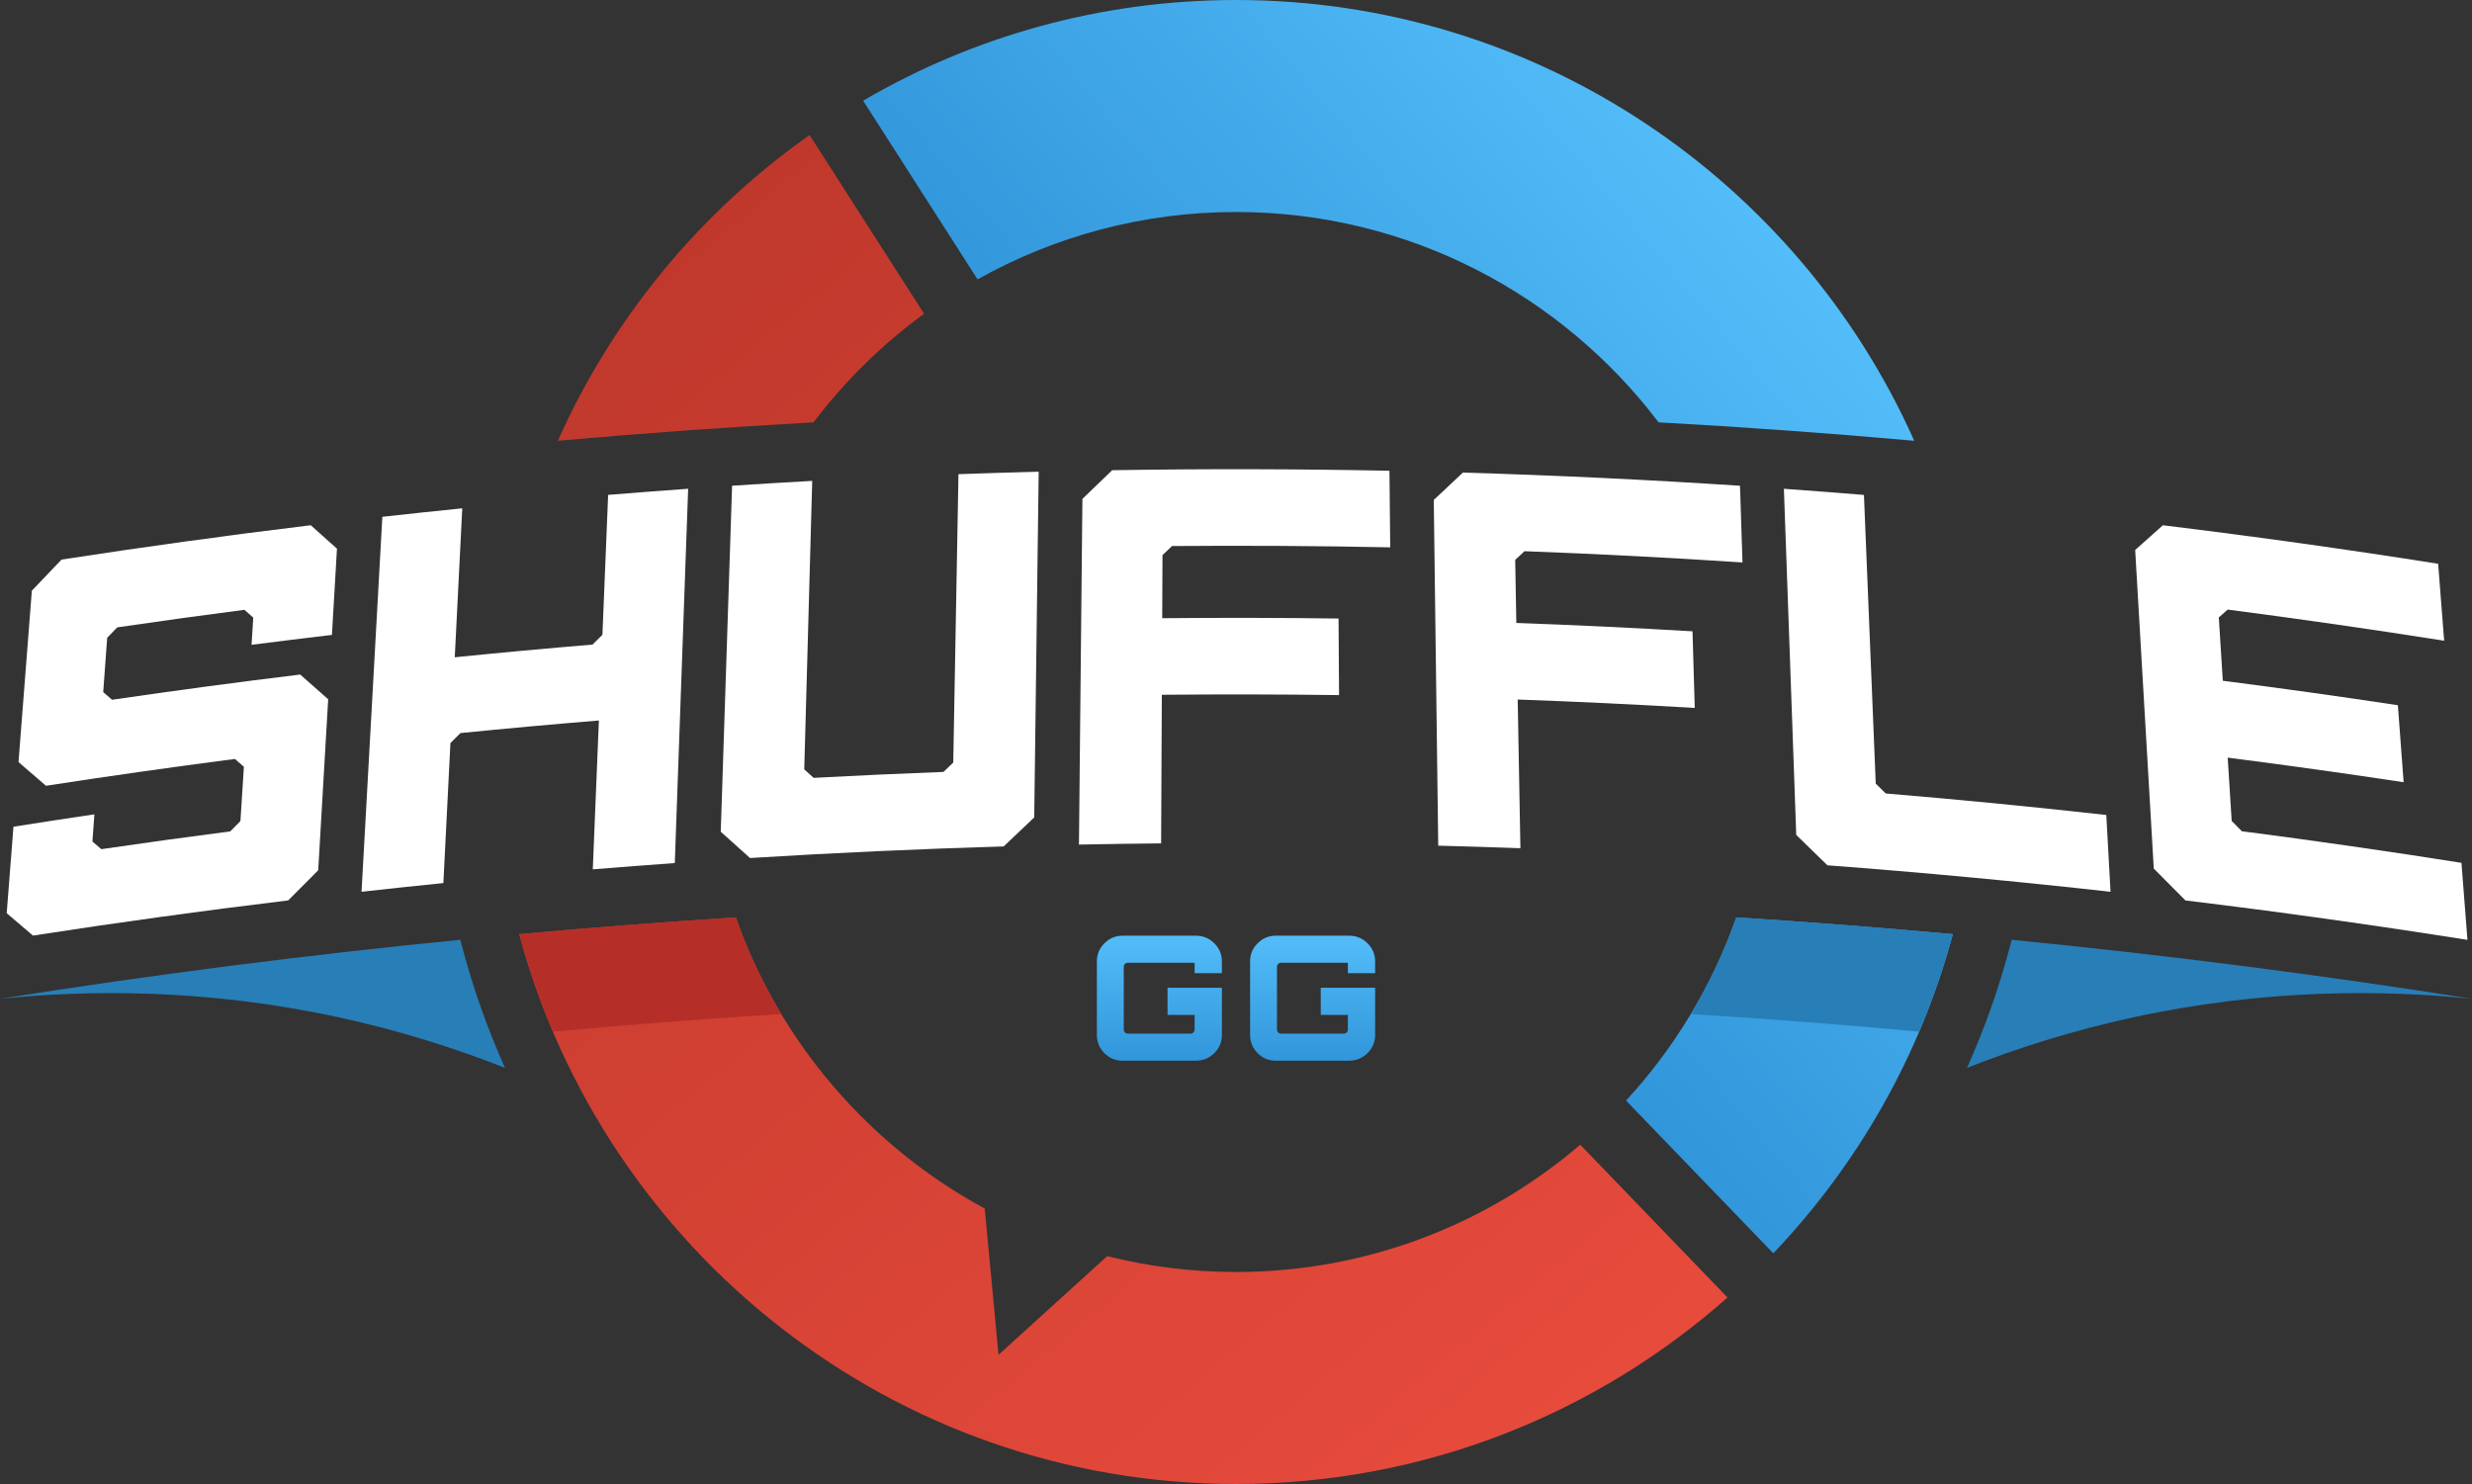 <?xml version="1.0" encoding="UTF-8"?><svg id="Layer_2" xmlns="http://www.w3.org/2000/svg" xmlns:xlink="http://www.w3.org/1999/xlink" viewBox="0 0 592.94 356"><rect x="0" y="0" width="592.94" height="356" fill="#333333" stroke="none"/><defs><style>.cls-1{fill:url(#linear-gradient-2);}.cls-2{fill:#fff;}.cls-3{fill:#287eb7;}.cls-4{fill:#b52f28;}.cls-5{fill:url(#linear-gradient-3);}.cls-6{fill:url(#linear-gradient);}.cls-7{fill:url(#linear-gradient-4);}</style><linearGradient id="linear-gradient" x1="119.79" y1="93.99" x2="348.53" y2="366.59" gradientTransform="matrix(1, 0, 0, 1, 0, 0)" gradientUnits="userSpaceOnUse"><stop offset="0" stop-color="#c0382c"/><stop offset="1" stop-color="#e74b3c"/></linearGradient><linearGradient id="linear-gradient-2" x1="309.48" y1="168.04" x2="433.24" y2="64.19" gradientTransform="matrix(1, 0, 0, 1, 0, 0)" gradientUnits="userSpaceOnUse"><stop offset="0" stop-color="#3196da"/><stop offset="1" stop-color="#53bdf9"/></linearGradient><linearGradient id="linear-gradient-3" x1="278.09" y1="254.46" x2="278.09" y2="224.46" xlink:href="#linear-gradient-2"/><linearGradient id="linear-gradient-4" x1="314.85" y1="254.46" x2="314.85" y2="224.46" xlink:href="#linear-gradient-2"/></defs><g id="Logo"><g><path class="cls-3" d="M592.94,239.61c-20.87-2.14-48.99-2.52-81.02,4.39-15.18,3.28-28.6,7.63-40.11,12.18,4.12-9.2,7.51-18.72,10.12-28.46l.61-2.27c36.9,3.63,73.72,8.35,110.4,14.16Z"/><path class="cls-3" d="M0,239.61c20.87-2.14,48.99-2.52,81.02,4.39,15.18,3.28,28.6,7.63,40.11,12.18-4.12-9.2-7.51-18.72-10.12-28.46l-.61-2.27c-36.9,3.63-73.72,8.35-110.4,14.16Z"/><path class="cls-6" d="M379.04,274.61c-22.23,19.03-51.08,30.53-82.56,30.53-10.66,0-21.02-1.32-30.91-3.8l-26.06,23.67-3.31-35.09c-27.64-14.94-49.16-39.83-59.7-69.84-17.33,1.1-34.65,2.44-51.96,4.02,20.35,75.88,89.72,131.9,171.94,131.9,45.18,0,86.47-16.91,117.89-44.74l-35.33-36.65ZM194.19,32.4c-26.19,18.44-47.2,43.77-60.38,73.34,20.42-1.82,40.87-3.29,61.32-4.42,7.52-9.92,16.46-18.71,26.52-26.05l-27.46-42.87Z"/><path class="cls-1" d="M416.46,220.08c-5.78,16.45-14.85,31.36-26.44,43.94l35.33,36.64c20.22-21.24,35.26-47.43,43.06-76.56-17.3-1.58-34.62-2.92-51.95-4.02ZM296.48,0c-32.59,0-63.16,8.8-89.45,24.15l27.45,42.87c18.35-10.29,39.5-16.16,62-16.16,41.32,0,78.11,19.82,101.35,50.46h.01c20.45,1.13,40.89,2.6,61.31,4.42C431.39,43.49,368.92,0,296.48,0Z"/><g><path class="cls-5" d="M269.26,254.46c-1.69,0-3.15-.6-4.35-1.81s-1.81-2.66-1.81-4.35v-17.67c0-1.69,.6-3.15,1.81-4.35s2.66-1.81,4.35-1.81h17.62c1.69,0,3.15,.6,4.38,1.81,1.22,1.21,1.83,2.66,1.83,4.35v2.83h-6.54v-2.5h-16.03c-.54,0-.97,.43-.97,.97v15.06c0,.54,.43,.97,.97,.97h15.06c.54,0,.97-.43,.97-.97v-3.53h-6.5v-6.5h13.04v11.33c0,1.69-.61,3.15-1.83,4.35-1.22,1.21-2.68,1.81-4.38,1.81h-17.62Z"/><path class="cls-7" d="M306.01,254.46c-1.69,0-3.15-.6-4.35-1.81s-1.81-2.66-1.81-4.35v-17.67c0-1.69,.6-3.15,1.81-4.35s2.66-1.81,4.35-1.81h17.62c1.69,0,3.15,.6,4.38,1.81,1.22,1.21,1.83,2.66,1.83,4.35v2.83h-6.54v-2.5h-16.03c-.54,0-.97,.43-.97,.97v15.06c0,.54,.43,.97,.97,.97h15.06c.54,0,.97-.43,.97-.97v-3.53h-6.5v-6.5h13.04v11.33c0,1.69-.61,3.15-1.83,4.35-1.22,1.21-2.68,1.81-4.38,1.81h-17.62Z"/></g><g><path class="cls-2" d="M449.92,187.99c-.94-23.09-1.89-46.17-2.83-69.26-6.4-.52-12.8-1.02-19.2-1.47,.99,27.68,1.97,55.35,2.96,83.03,2.92,2.84,4.55,4.44,7.48,7.29,22.66,1.71,45.3,3.83,67.91,6.35-.34-6.14-.68-12.28-1.02-18.42-17.61-1.97-35.25-3.69-52.9-5.16-.93-.92-1.46-1.44-2.39-2.35Z"/><path class="cls-2" d="M229.9,113.76c-.42,23.06-.83,46.11-1.25,69.17-.92,.88-1.43,1.37-2.35,2.25-10.38,.39-20.76,.86-31.14,1.42-.88-.79-1.37-1.24-2.25-2.04,.64-23.07,1.27-46.13,1.91-69.2-6.41,.35-12.82,.74-19.22,1.16-.91,27.67-1.82,55.34-2.72,83.01,2.74,2.46,4.27,3.84,7.02,6.3,20.27-1.25,40.55-2.18,60.84-2.78,2.87-2.72,4.47-4.25,7.33-6.95,.36-27.65,.71-55.29,1.07-82.94-6.41,.17-12.83,.36-19.24,.59Z"/><path class="cls-2" d="M417.96,134.92c-.2-6.13-.4-12.26-.6-18.39-22.14-1.45-44.29-2.51-66.46-3.16-2.72,2.55-4.25,3.99-6.99,6.56,.36,27.65,.71,55.29,1.07,82.94,6.57,.17,13.14,.37,19.71,.61-.21-11.89-.43-23.78-.65-35.67,14.16,.51,28.32,1.18,42.47,2.02-.18-6.13-.36-12.26-.54-18.38-14.08-.83-28.17-1.5-42.26-2.01-.09-5.04-.18-10.09-.27-15.13,.87-.81,1.36-1.27,2.24-2.08,17.44,.65,34.87,1.55,52.29,2.7Z"/><path class="cls-2" d="M586.26,153.73c-.48-6.16-.96-12.32-1.44-18.48-21.97-3.48-43.98-6.56-66.03-9.24-2.59,2.31-4.04,3.61-6.64,5.93,1.49,25.48,2.97,50.95,4.46,76.43,2.97,2.97,4.63,4.65,7.6,7.64,22.59,2.74,45.14,5.9,67.64,9.46-.48-6.16-.96-12.32-1.44-18.48-17.53-2.78-35.09-5.3-52.68-7.58-.95-.96-1.48-1.5-2.43-2.47-.32-5.06-.64-10.12-.96-15.19,14.08,1.81,28.15,3.77,42.2,5.9-.46-6.16-.92-12.31-1.38-18.47-13.98-2.12-27.98-4.07-41.99-5.87-.32-5.06-.64-10.12-.96-15.19,.83-.73,1.3-1.14,2.12-1.88,17.34,2.25,34.65,4.74,51.94,7.47Z"/><path class="cls-2" d="M7.64,141.69c-1.07,13.71-2.14,27.42-3.2,41.13,2.57,2.22,4.01,3.46,6.59,5.68,15.09-2.33,30.2-4.47,45.32-6.43,.84,.73,1.31,1.14,2.15,1.88-.28,4.34-.55,8.68-.83,13.02-.95,.96-1.48,1.5-2.43,2.47-10.32,1.34-20.64,2.76-30.94,4.27-.83-.71-1.3-1.12-2.13-1.84,.16-2.17,.32-4.34,.47-6.52-6.47,.96-12.94,1.95-19.41,2.97-.54,6.92-1.08,13.83-1.62,20.75,2.46,2.09,3.83,3.27,6.3,5.37,20.37-3.15,40.78-5.97,61.22-8.44,2.81-2.83,4.39-4.42,7.2-7.23,.8-13.67,1.59-27.34,2.39-41.02-2.63-2.32-4.1-3.62-6.71-5.93-15.06,1.83-30.11,3.85-45.14,6.05-.82-.72-1.29-1.12-2.11-1.84,.32-4.35,.63-8.69,.95-13.03,.94-.98,1.47-1.53,2.42-2.5,10.16-1.49,20.33-2.89,30.5-4.21,.83,.73,1.29,1.14,2.12,1.88-.14,2.17-.28,4.34-.41,6.51,6.42-.82,12.85-1.61,19.28-2.37,.4-6.9,.8-13.79,1.21-20.69-2.46-2.2-3.84-3.43-6.29-5.62-19.96,2.42-39.88,5.17-59.77,8.24-2.78,2.91-4.35,4.55-7.14,7.47Z"/><path class="cls-2" d="M333.46,131.3c-.06-6.12-.12-12.25-.18-18.37-22.17-.44-44.34-.49-66.51-.13-2.79,2.68-4.35,4.19-7.14,6.88-.28,27.64-.55,55.29-.83,82.93,6.57-.13,13.14-.23,19.71-.29,.06-11.89,.11-23.77,.17-35.65,14.17-.13,28.34-.11,42.51,.08-.04-6.12-.08-12.25-.12-18.37-14.1-.19-28.2-.21-42.3-.08,.02-5.04,.05-10.08,.07-15.13,.89-.85,1.39-1.33,2.29-2.18,17.45-.14,34.89-.04,52.34,.31Z"/><path class="cls-2" d="M145.87,118.73c-.46,11.18-.91,22.37-1.37,33.55-.92,.92-1.44,1.44-2.37,2.35-11.02,.92-22.04,1.93-33.05,3.05,.6-11.92,1.2-23.83,1.8-35.74-6.39,.65-12.78,1.33-19.17,2.04-1.66,29.98-3.33,59.97-4.99,89.95,6.54-.73,13.09-1.43,19.63-2.09,.56-11.19,1.13-22.38,1.69-33.58,.94-.94,1.46-1.46,2.4-2.4,11.06-1.11,22.13-2.11,33.21-3.02-.49,11.9-.97,23.81-1.46,35.71,6.56-.54,13.11-1.04,19.67-1.51,1.07-29.93,2.13-59.86,3.2-89.79-6.4,.46-12.81,.95-19.2,1.47Z"/></g><path class="cls-4" d="M187.41,243.27c-18.28,1.12-36.55,2.53-54.79,4.22-3.22-7.54-5.92-15.36-8.08-23.39,17.31-1.58,34.63-2.92,51.96-4.02,2.86,8.14,6.52,15.9,10.91,23.19Z"/><path class="cls-3" d="M468.41,224.1c-2.15,8.03-4.85,15.84-8.06,23.39-18.25-1.69-36.52-3.1-54.8-4.22,4.39-7.29,8.05-15.06,10.91-23.19,17.33,1.1,34.65,2.44,51.95,4.02Z"/></g></g></svg>